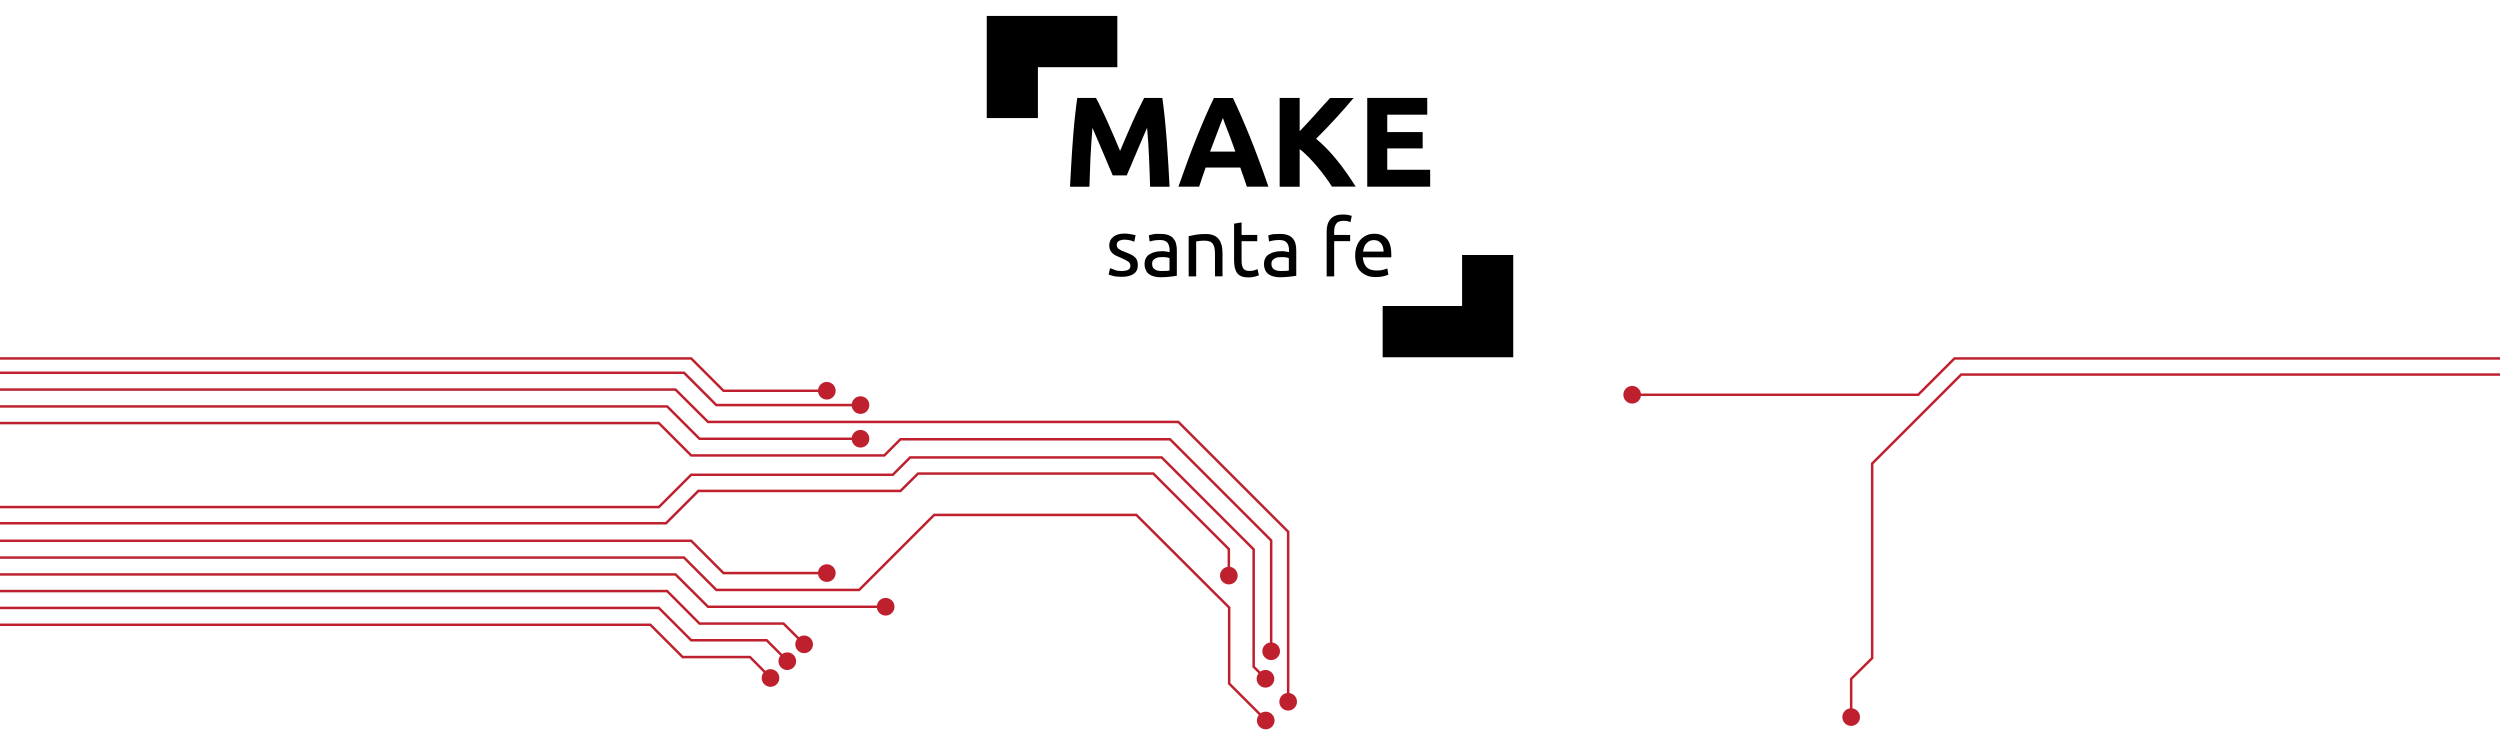 <svg version="1.1" id="circuits" xmlns="http://www.w3.org/2000/svg" xmlns:xlink="http://www.w3.org/1999/xlink" x="0px" y="0px"
	 viewBox="0 0 3000 887.9" style="enable-background:new 0 0 3000 887.9;" xml:space="preserve">
<style type="text/css">
	.st0{fill:none;stroke:#BE202E;stroke-width:3;stroke-miterlimit:10;}
	.st1{fill:#BE202E;stroke:#BE202E;stroke-width:6;stroke-miterlimit:10;}
	.st2{enable-background:new;}
</style>
<g id="circut">
	<polyline class="st0" points="-1429.6,430.1 829.4,430.1 868.2,468.9 992.6,468.9 	"/>
	<circle class="st1" cx="992.2" cy="468.9" r="7.6"/>
	<polyline class="st0" points="-1429.6,447.3 820.8,447.3 859.6,486.1 1033,486.1 	"/>
	<circle class="st1" cx="1032.6" cy="486.1" r="7.6"/>
	<polyline class="st0" points="-1429.6,487.7 800.6,487.7 839.4,526.5 1033,526.5 	"/>
	<circle class="st1" cx="1032.6" cy="526.5" r="7.6"/>
	<polyline class="st0" points="-1429.6,608.5 790.6,608.5 829.4,569.7 1071.4,569.7 1092.2,548.9 1394,548.9 1504.4,659.3
		1504.4,800.1 1519,814.7 	"/>

		<ellipse transform="matrix(0.707 -0.707 0.707 0.707 -131.072 1312.486)" class="st1" cx="1518.8" cy="814.5" rx="7.6" ry="7.6"/>
	<polyline class="st0" points="-1429.6,627.9 799.2,627.9 838,589.1 1080.6,589.1 1101.6,568.3 1384,568.3 1474.6,658.9
		1474.6,691.3 	"/>
	<circle class="st1" cx="1474.6" cy="690.7" r="7.6"/>
	<polyline class="st0" points="-1429.6,507.7 790.6,507.7 829.4,546.5 1061.2,546.5 1080.6,527.1 1404,527.1 1525.4,648.5
		1525.4,781.9 	"/>
	<circle class="st1" cx="1525.4" cy="781.5" r="7.6"/>
	<polyline class="st0" points="-1429.6,467.5 810.6,467.5 849.6,506.3 1414,506.3 1545.8,638.1 1545.8,842.5 	"/>
	<circle class="st1" cx="1545.8" cy="842.1" r="7.6"/>
	<polyline class="st0" points="-1429.6,648.9 829.4,648.9 868.2,687.7 992.6,687.7 	"/>
	<circle class="st1" cx="992.2" cy="687.7" r="7.6"/>
	<polyline class="st0" points="-1429.6,689.3 810.6,689.3 849.6,728.1 1063.2,728.1 	"/>
	<circle class="st1" cx="1062.8" cy="728.1" r="7.6"/>
	<polyline class="st0" points="-1429.6,709.3 800.6,709.3 839.4,748.3 940.2,748.3 965.6,773.5 	"/>

		<ellipse transform="matrix(0.707 -0.707 0.707 0.707 -264.03 908.884)" class="st1" cx="965.1" cy="773.2" rx="7.6" ry="7.6"/>
	<polyline class="st0" points="-1429.6,729.5 790.6,729.5 829.4,768.3 920,768.3 945.4,793.7 	"/>

		<ellipse transform="matrix(0.707 -0.707 0.707 0.707 -284.23 900.548)" class="st1" cx="944.9" cy="793.4" rx="7.6" ry="7.6"/>
	<polyline class="st0" points="-1429.6,749.7 780.4,749.7 819.2,788.5 900,788.5 925.2,813.9 	"/>

		<ellipse transform="matrix(0.707 -0.707 0.707 0.707 -304.43 892.211)" class="st1" cx="924.8" cy="813.6" rx="7.6" ry="7.6"/>
	<polyline class="st0" points="-1429.6,669.1 820.8,669.1 859.6,707.9 1031,707.9 1121,617.9 1363.6,617.9 1475,729.1 1475,820.3
		1519.4,864.7 	"/>

		<ellipse transform="matrix(0.707 -0.707 0.707 0.707 -166.316 1327.394)" class="st1" cx="1519.1" cy="864.5" rx="7.6" ry="7.6"/>
	<polyline class="st0" points="4570.4,430.1 2345.4,430.1 2301.8,473.7 1958.2,473.7 	"/>
	<circle class="st1" cx="1958.6" cy="473.7" r="7.6"/>
	<polyline class="st0" points="4570.4,449.5 2353.4,449.5 2246.6,556.3 2246.6,789.7 2221.4,814.7 2221.4,860.9 	"/>
	<circle class="st1" cx="2221.4" cy="860.5" r="7.6"/>
</g>
<g id="intro-logo">
	<g id="frame">
		<g id="top" transform="matrix(1,0,0,1,0,0)">
			<path d="M1340.8,19.1h-95.3h-61.4v122.6h61.4V80.6h95.3V19.1z"/>
		</g>
		<g id="bottom" transform="matrix(1,0,0,1,0,0)">
			<path d="M1659.2,428.7h156.7v-61.4V306h-61.4v61.2h-95.3V428.7z"/>
		</g>
	</g>
	<g class="st2" id="make">
		<path d="M1315.2,117.5c1.9,3.4,4,7.6,6.3,12.6c2.4,5,5,10.3,7.6,16.2c2.6,5.8,5.2,11.7,7.8,17.8s5,11.7,7.2,17
			c2.2-5.3,4.7-11.1,7.2-17c2.6-6.1,5.1-11.9,7.8-17.8c2.6-5.8,5.1-11.2,7.6-16.2c2.4-5,4.6-9.2,6.3-12.6h21.8
			c1,7.1,2,14.9,2.9,23.8c0.9,8.7,1.6,17.9,2.4,27.4c0.6,9.5,1.2,19,1.9,28.5c0.6,9.6,1,18.5,1.5,26.9h-23.4
			c-0.2-10.3-0.7-21.6-1.2-33.8s-1.2-24.5-2.4-36.9c-1.9,4.4-3.9,9.1-6.2,14.3c-2.2,5.2-4.5,10.4-6.7,15.7
			c-2.2,5.2-4.4,10.2-6.3,14.9c-2,4.7-3.9,8.8-5.2,12.2h-16.8c-1.5-3.4-3.2-7.5-5.2-12.2c-2-4.7-4.2-9.7-6.3-14.9
			c-2.2-5.2-4.5-10.4-6.7-15.7c-2.2-5.2-4.4-9.9-6.2-14.3c-1,12.4-1.7,24.7-2.4,36.9c-0.5,12.2-0.9,23.5-1.2,33.8h-23.3
			c0.4-8.5,0.9-17.4,1.5-26.9c0.6-9.6,1.1-19,1.9-28.5c0.6-9.5,1.5-18.7,2.4-27.4c0.9-8.7,1.9-16.7,2.9-23.8
			C1292.4,117.5,1315.2,117.5,1315.2,117.5z"/>
		<path d="M1496.3,224.1c-1.2-3.7-2.5-7.5-3.9-11.4c-1.4-3.9-2.7-7.8-4.1-11.7h-41.5c-1.4,3.9-2.7,7.8-4.1,11.7
			c-1.4,3.9-2.6,7.7-3.7,11.3h-24.9c4-11.4,7.8-22.1,11.4-31.8c3.6-9.7,7.1-18.9,10.6-27.5c3.5-8.6,6.8-16.8,10.2-24.5
			c3.4-7.7,6.8-15.3,10.4-22.6h22.8c3.5,7.3,7,14.9,10.3,22.6c3.4,7.7,6.8,15.9,10.3,24.5c3.5,8.6,7,17.8,10.6,27.5
			c3.6,9.7,7.5,20.4,11.4,31.8h-25.9V224.1z M1467.4,141.6c-0.5,1.5-1.4,3.6-2.4,6.3c-1,2.6-2.2,5.7-3.5,9.2
			c-1.4,3.5-2.7,7.3-4.4,11.6c-1.6,4.2-3.2,8.6-5,13.2h30.3c-1.6-4.6-3.2-9.1-4.7-13.2c-1.5-4.2-3-8.1-4.4-11.6
			c-1.4-3.5-2.6-6.6-3.6-9.2C1468.9,145.2,1468,143.1,1467.4,141.6z"/>
		<path d="M1598.4,224.1c-2.1-3.5-4.7-7.2-7.6-11.2c-3-4-6.1-8.1-9.5-12.2c-3.4-4.1-7-8-10.6-11.8c-3.7-3.7-7.3-7.1-11.1-9.9v45.1
			h-24V117.5h24v40c6.2-6.5,12.4-13.2,18.8-20.3c6.3-7.1,12.2-13.7,17.7-19.6h28.2c-7.2,8.6-14.6,16.9-21.9,24.9
			c-7.3,8-15,16-23.1,24c8.5,7.1,16.8,15.5,24.6,25.2c8,9.7,15.5,20.5,22.9,32.2h-28.5V224.1z"/>
		<path d="M1640.7,224.1V117.5h72v20.1h-48v20.9h42.5v19.6h-42.5v25.6h51.5V224h-75.5V224.1z"/>
	</g>
	<g class="st2" id="santafe">
		<path d="M1345.8,325.2c3.6,0,6.3-0.5,8.1-1.5c1.7-1,2.6-2.5,2.6-4.6s-0.9-3.9-2.6-5.2c-1.7-1.2-4.6-2.7-8.5-4.4
			c-1.9-0.7-3.7-1.5-5.5-2.4c-1.7-0.7-3.2-1.7-4.6-2.9c-1.2-1.1-2.2-2.4-3.1-4c-0.7-1.5-1.1-3.4-1.1-5.6c0-4.4,1.6-7.8,4.8-10.4
			c3.2-2.6,7.7-3.9,13.3-3.9c1.4,0,2.9,0.1,4.2,0.2c1.4,0.1,2.7,0.4,4,0.6c1.2,0.2,2.2,0.5,3.2,0.7c0.9,0.2,1.6,0.5,2.1,0.6
			l-1.6,7.7c-1-0.5-2.5-1-4.5-1.6c-2-0.5-4.5-0.9-7.3-0.9c-2.5,0-4.6,0.5-6.5,1.5c-1.9,1-2.7,2.5-2.7,4.6c0,1.1,0.2,2,0.6,2.9
			c0.4,0.9,1,1.6,1.9,2.2s1.9,1.2,3.2,1.9c1.2,0.6,2.9,1.1,4.6,1.9c2.4,0.9,4.5,1.7,6.3,2.6c1.9,0.9,3.5,1.9,4.7,3
			c1.4,1.1,2.4,2.5,3,4.1c0.7,1.6,1,3.6,1,6c0,4.6-1.7,8.1-5.1,10.4c-3.4,2.4-8.3,3.5-14.5,3.5c-4.4,0-7.8-0.4-10.3-1.1
			c-2.5-0.7-4.2-1.2-5.1-1.6l1.6-7.7c1,0.4,2.6,1,4.8,1.7C1339.1,324.8,1342.1,325.2,1345.8,325.2z"/>
		<path d="M1392.9,280.7c3.6,0,6.6,0.5,9.1,1.4c2.5,0.9,4.5,2.2,6,4s2.6,3.7,3.2,6c0.6,2.4,1,4.9,1,7.7v31.1
			c-0.7,0.1-1.9,0.2-3.2,0.5c-1.4,0.2-2.9,0.4-4.6,0.6c-1.7,0.2-3.6,0.4-5.6,0.5c-2,0.1-4,0.2-6,0.2c-2.9,0-5.3-0.2-7.7-0.9
			c-2.4-0.6-4.4-1.5-6.1-2.7c-1.7-1.2-3.1-2.9-4-5c-1-2-1.5-4.5-1.5-7.3c0-2.7,0.5-5.1,1.6-7.1c1.1-2,2.6-3.6,4.6-4.7
			c1.9-1.2,4.1-2.1,6.7-2.7c2.5-0.6,5.2-0.9,8.1-0.9c0.9,0,1.9,0,2.7,0.1c1,0.1,1.9,0.2,2.7,0.4c0.9,0.1,1.6,0.2,2.2,0.4
			c0.6,0.1,1.1,0.2,1.4,0.2V300c0-1.5-0.1-2.9-0.5-4.4c-0.4-1.5-0.9-2.7-1.7-3.9s-2-2-3.4-2.7c-1.5-0.6-3.4-1-5.6-1
			c-3,0-5.5,0.2-7.7,0.6c-2.2,0.4-3.9,0.9-5,1.2l-1-7.3c1.1-0.5,3.1-1,5.7-1.5S1389.8,280.7,1392.9,280.7z M1393.7,325.2
			c2.1,0,4,0,5.6-0.1s3-0.2,4.1-0.5v-14.8c-0.6-0.4-1.6-0.6-3.1-0.9s-3.2-0.4-5.2-0.4c-1.4,0-2.7,0.1-4.2,0.2
			c-1.5,0.2-2.9,0.6-4.1,1.2c-1.2,0.6-2.2,1.5-3.1,2.5c-0.9,1-1.2,2.5-1.2,4.1c0,3.2,1,5.3,3.1,6.6
			C1387.5,324.6,1390.2,325.2,1393.7,325.2z"/>
		<path d="M1426.8,283.3c2-0.5,4.7-1,8.1-1.6s7.2-0.9,11.7-0.9c4,0,7.2,0.5,9.8,1.6s4.7,2.7,6.2,4.7c1.6,2,2.6,4.5,3.4,7.2
			c0.6,2.9,1,5.8,1,9.3v28h-9v-26c0-3.1-0.2-5.7-0.6-7.8s-1.1-4-2.1-5.2c-1-1.4-2.2-2.4-3.9-2.9c-1.6-0.6-3.6-0.9-6-0.9
			c-1,0-2,0-3,0.1c-1,0.1-2,0.1-2.9,0.2c-0.9,0.1-1.7,0.2-2.5,0.4c-0.7,0.1-1.2,0.2-1.6,0.2v42h-9v-48.6H1426.8z"/>
		<path d="M1489.9,281.9h18.8v7.5h-18.8v23c0,2.5,0.2,4.6,0.6,6.2s1,2.9,1.7,3.9c0.7,0.9,1.7,1.6,2.9,2c1.1,0.4,2.5,0.6,4,0.6
			c2.7,0,4.8-0.2,6.5-0.9c1.6-0.6,2.7-1,3.4-1.2l1.7,7.3c-0.9,0.5-2.5,1-4.7,1.6c-2.2,0.6-4.7,1-7.7,1c-3.4,0-6.2-0.4-8.3-1.2
			c-2.2-0.9-4-2.1-5.3-3.9c-1.4-1.7-2.2-3.9-2.9-6.3c-0.5-2.5-0.9-5.5-0.9-8.7v-44.4l9-1.5v15H1489.9z"/>
		<path d="M1536.2,280.7c3.6,0,6.6,0.5,9.1,1.4c2.5,0.9,4.5,2.2,6,4s2.6,3.7,3.2,6c0.6,2.4,1,4.9,1,7.7v31.1
			c-0.7,0.1-1.9,0.2-3.2,0.5c-1.4,0.2-2.9,0.4-4.6,0.6c-1.7,0.2-3.6,0.4-5.6,0.5c-2,0.1-4,0.2-6,0.2c-2.9,0-5.3-0.2-7.7-0.9
			c-2.4-0.6-4.4-1.5-6.1-2.7c-1.7-1.2-3.1-2.9-4-5c-1-2-1.5-4.5-1.5-7.3c0-2.7,0.5-5.1,1.6-7.1c1.1-2,2.6-3.6,4.6-4.7
			c1.9-1.2,4.1-2.1,6.7-2.7c2.5-0.6,5.2-0.9,8.1-0.9c0.9,0,1.9,0,2.7,0.1c1,0.1,1.9,0.2,2.7,0.4c0.9,0.1,1.6,0.2,2.2,0.4
			c0.6,0.1,1.1,0.2,1.4,0.2V300c0-1.5-0.1-2.9-0.5-4.4s-0.9-2.7-1.7-3.9c-0.9-1.1-2-2-3.4-2.7c-1.5-0.6-3.4-1-5.6-1
			c-3,0-5.5,0.2-7.7,0.6c-2.2,0.4-3.9,0.9-5,1.2l-1-7.3c1.1-0.5,3.1-1,5.7-1.5C1530.1,280.9,1533.1,280.7,1536.2,280.7z
			 M1536.9,325.2c2.1,0,4,0,5.6-0.1c1.6-0.1,3-0.2,4.1-0.5v-14.8c-0.6-0.4-1.6-0.6-3.1-0.9s-3.1-0.4-5.2-0.4c-1.4,0-2.7,0.1-4.2,0.2
			c-1.5,0.2-2.9,0.6-4.1,1.2c-1.2,0.6-2.2,1.5-3.1,2.5c-0.9,1-1.2,2.5-1.2,4.1c0,3.2,1,5.3,3.1,6.6
			C1530.6,324.6,1533.5,325.2,1536.9,325.2z"/>
		<path d="M1611.4,257.4c2.6,0,4.8,0.2,6.7,0.6c1.9,0.4,3.2,0.7,4,1l-1.5,7.6c-0.7-0.4-1.9-0.7-3.2-1.1c-1.4-0.4-3.1-0.5-5.2-0.5
			c-4.1,0-7.1,1.1-8.7,3.4c-1.6,2.2-2.5,5.3-2.5,9.1v4.4h19.2v7.5H1601v42.3h-9v-54.2c0-6.3,1.6-11.3,4.7-14.8
			C1599.9,259.2,1604.8,257.4,1611.4,257.4z"/>
		<path d="M1626.2,306.8c0-4.4,0.6-8.2,1.9-11.6c1.2-3.2,3-6,5.1-8.2c2.1-2.1,4.5-3.7,7.2-4.9c2.7-1.1,5.6-1.6,8.5-1.6
			c6.7,0,11.8,2.1,15.4,6.2c3.6,4.2,5.3,10.6,5.3,19c0,0.4,0,0.9,0,1.5s0,1.1-0.1,1.6h-34.1c0.4,5.2,1.9,9.1,4.5,11.8
			c2.6,2.7,6.7,4,12.2,4c3.1,0,5.7-0.2,7.8-0.9c2.1-0.5,3.7-1.1,4.9-1.6l1.2,7.5c-1.1,0.6-3,1.1-5.7,1.9c-2.7,0.6-5.8,1-9.2,1
			c-4.4,0-8.1-0.6-11.2-2s-5.7-3.1-7.8-5.3c-2.1-2.2-3.6-5-4.6-8.2C1626.7,314,1626.2,310.6,1626.2,306.8z M1660.3,301.9
			c0-4-1-7.3-3-9.9c-2.1-2.6-5-3.9-8.6-3.9c-2,0-3.9,0.4-5.3,1.2c-1.6,0.7-2.9,1.9-4,3.1c-1.1,1.2-2,2.7-2.5,4.4
			c-0.6,1.6-1,3.4-1.2,5.1H1660.3z"/>
	</g>
</g>
</svg>
